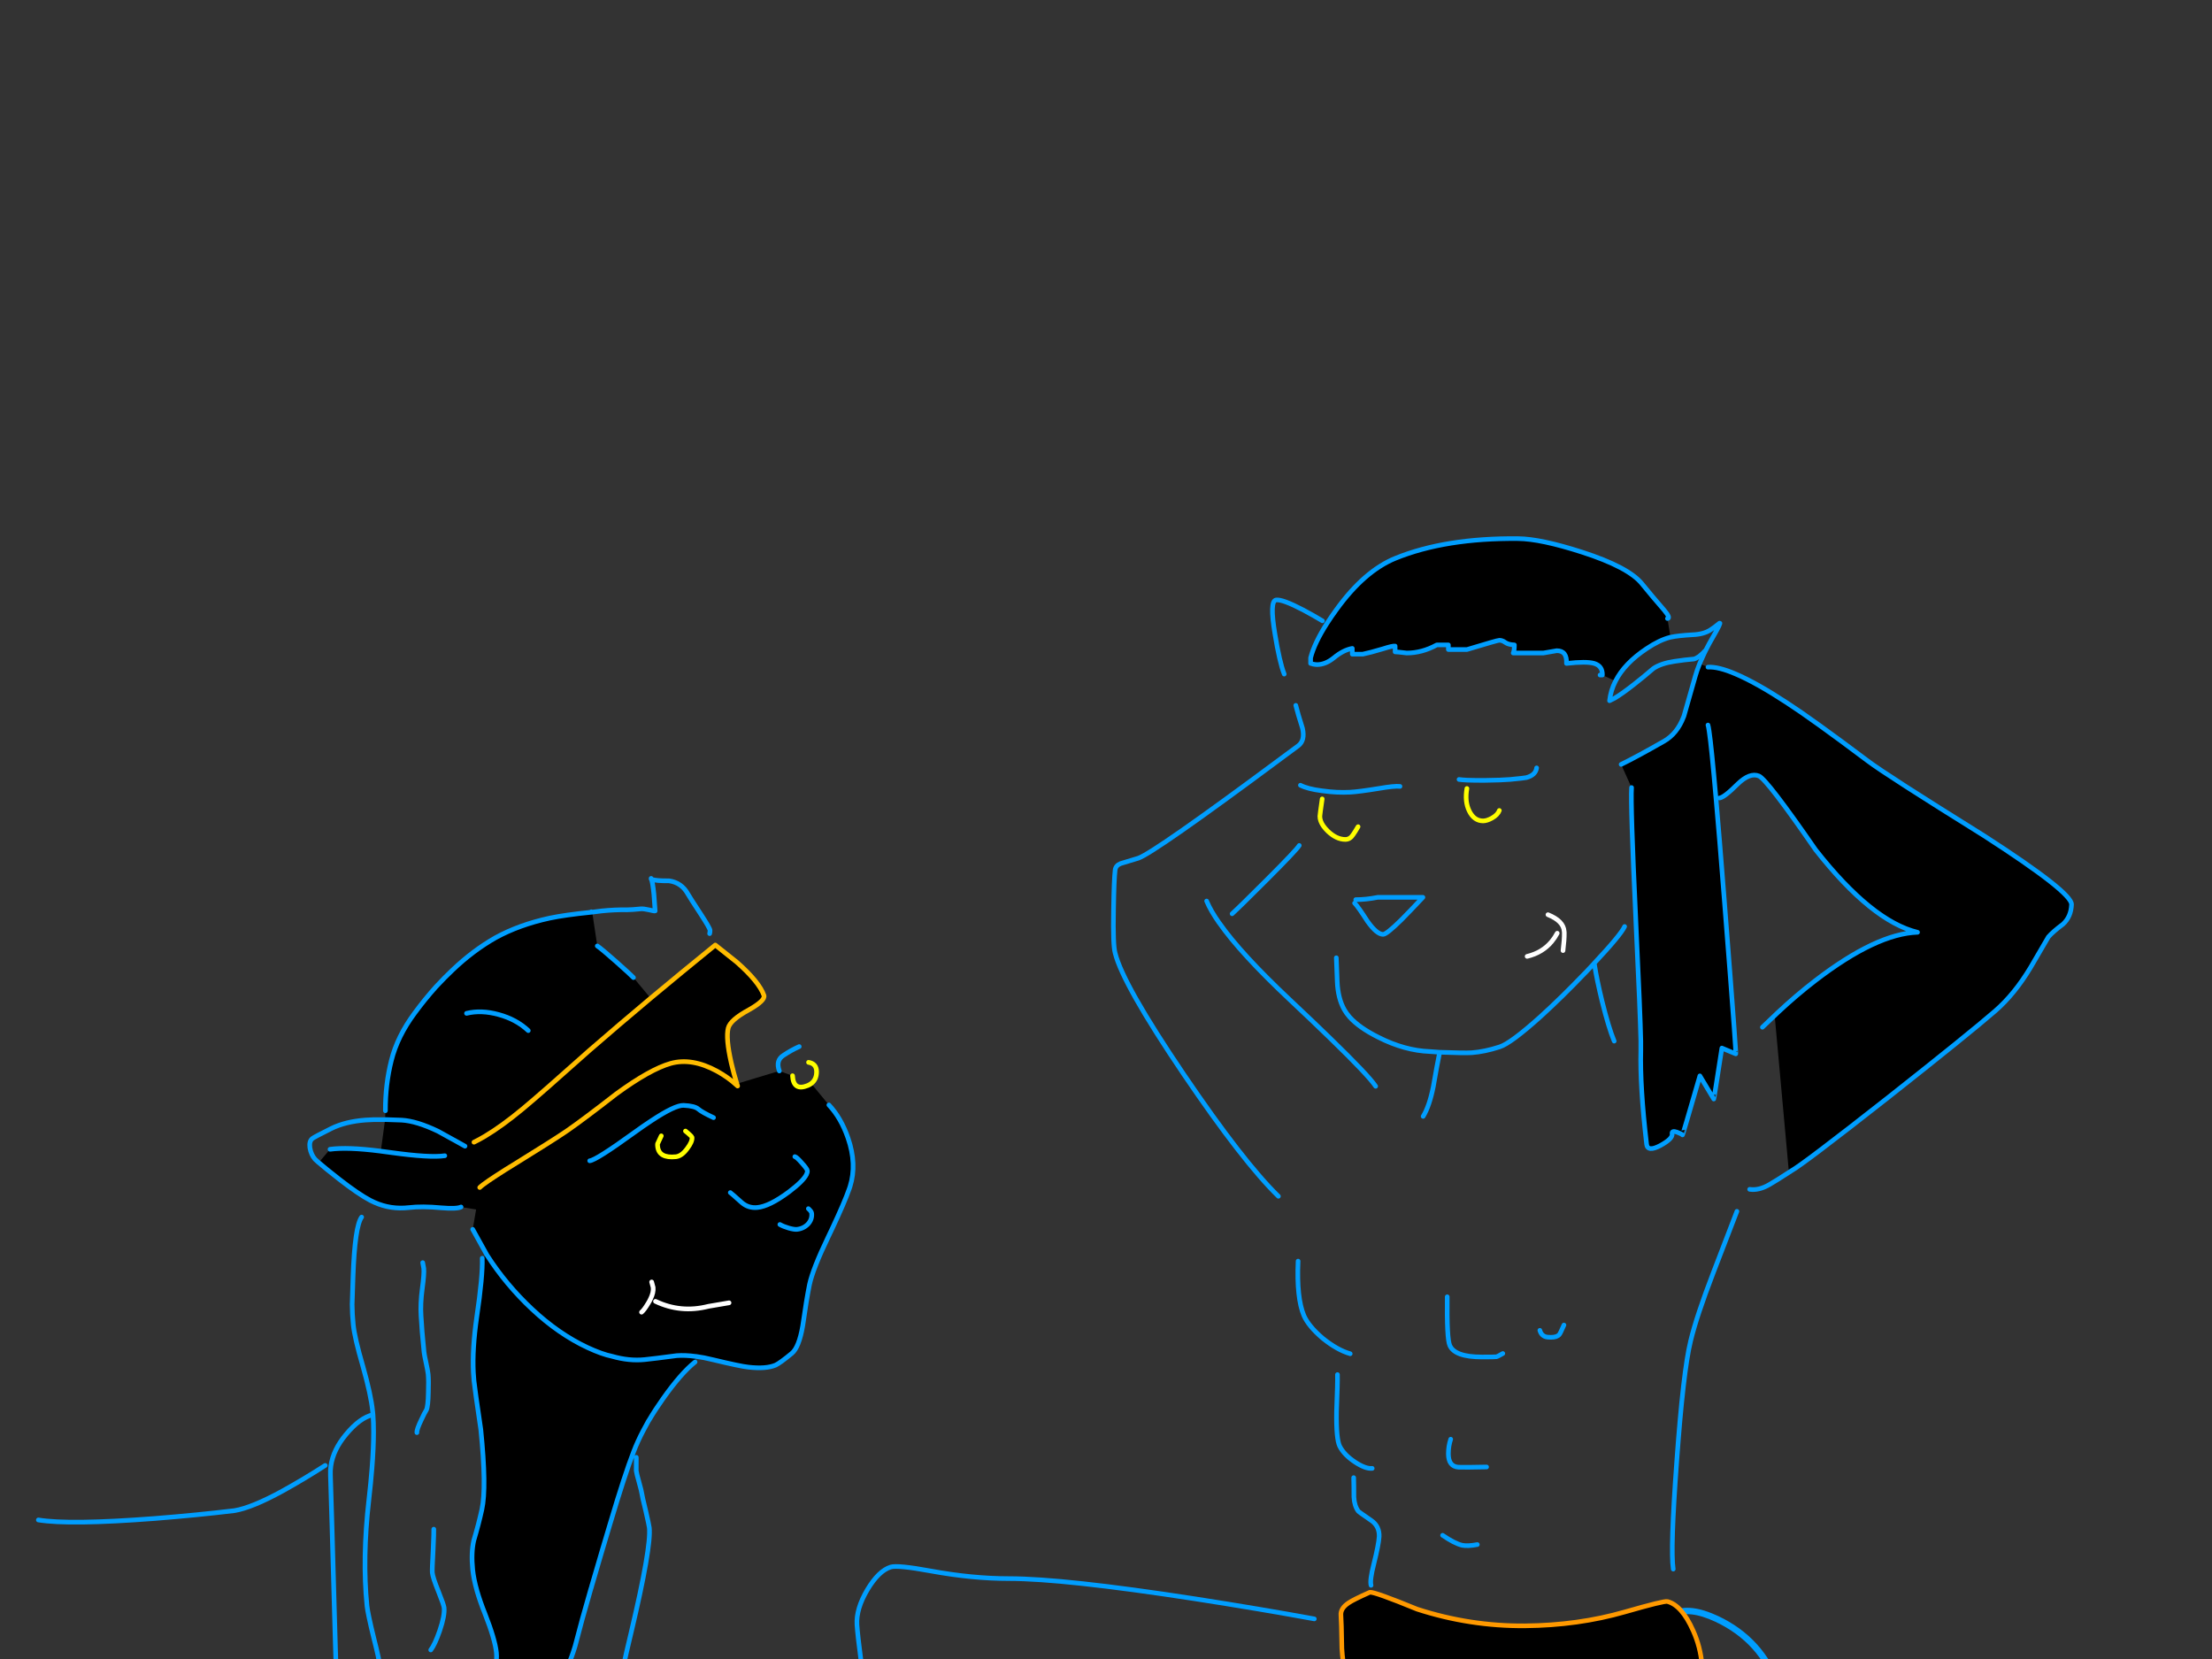 <?xml version="1.0" encoding="utf-8"?>
<svg id="EdithAnim13" image-rendering="inherit" baseProfile="basic" version="1.1" x="0px" y="0px" width="800" height="600" xmlns="http://www.w3.org/2000/svg" xmlns:xlink="http://www.w3.org/1999/xlink">
  <rect width="100%" height="100%" fill="#333333" stroke="none"/>
  <g id="22_Avatarf28r1" overflow="visible">
    <g id="Avatar-Manf0r1">
      <g id="Tailf0r1">
        <path id="Layer3_0_1_STROKES" stroke="#009EFF" stroke-width="2.303" stroke-linejoin="round" stroke-linecap="round" fill="none" d="M650.79,675.842 Q649.628,658.92 648.987,641.989 648.413,625.571 643.079,610.065 637.217,593.176 620.884,585.493 601.035,576.236 598.161,596.936 597.741,599.952 599.713,602.599 604.375,608.959 611.004,613.03 617.933,610.5 623.144,615.279 629.418,621.081 632.179,629.78 638.632,650.308 643.772,671.008 645.224,676.8 644.249,682.676" test="Tail_2.3242325232423263e+312.3242325232423263e+31_2.3242325232423263e+312.3242325232423263e+31_2.3242325232423263e+312.3242325232423263e+31_2.3242325232423263e+312.3242325232423263e+31"/>
      </g>
      <path fill="#000" stroke="none" d="M612.353,589.765 Q608.249,580.553 603.056,579.213 601.884,578.878 587.646,582.981 570.729,587.839 551.55,588.006 531.618,588.174 512.522,581.976 497.196,575.695 495.437,575.863 489.407,578.543 487.732,579.715 484.718,581.725 484.969,584.238 485.136,586.08 485.304,596.214 485.89,606.013 488.737,609.363 491.836,612.964 506.827,620.753 519.222,627.034 531.869,632.394 540.16,635.911 552.639,651.573 559.004,659.529 566.206,668.825 567.714,669.998 566.206,671.673 565.034,672.929 565.201,672.929 L577.094,669.244 Q592.252,664.47 602.554,648.474 611.348,634.739 614.781,616.063 617.545,601.239 612.353,589.765 M617.713,241.281 L614.698,240.025 Q614.654,240.131 614.614,240.193 613.706,242.511 613.106,244.631 611.515,250.326 609.002,259.036 608.946,259.189 608.835,259.288 606.54,265.385 601.8,268.081 591.834,273.776 586.306,276.456 L590.075,284.831 Q589.656,290.945 591.583,331.899 591.653,333.41 591.666,334.83 593.229,366.831 593.425,376.538 593.423,376.601 593.425,376.621 593.453,378.866 593.425,379.888 593.09,393.036 595.519,413.806 595.854,416.738 600.46,414.309 605.066,411.796 604.731,410.038 604.564,408.781 606.49,409.451 608.081,410.038 608.5,410.456 608.584,410.54 614.781,389.1 L619.806,397.475 Q619.89,397.559 622.738,379.05 L627.762,381.144 Q627.86,381.243 627.176,372.35 627.213,372.33 627.176,372.266 626.222,358.595 623.491,323.859 621.835,302.633 620.56,288.684 618.982,270.038 618.131,264.396 617.893,262.751 617.713,262.219 617.893,262.751 618.131,264.396 618.982,270.038 620.56,288.684 L621.9,288.6 Q623.575,288.433 628.516,283.491 632.871,279.304 636.137,280.644 639.069,281.9 656.656,307.36 676.924,333.155 693.506,337.175 678.599,337.678 656.489,354.679 649.621,359.955 642.838,366.32 L641.833,367.241 Q643.025,379.971 646.941,423.521 L647.863,423.438 Q652.218,421.009 682.703,397.056 712.099,373.858 721.563,365.65 728.598,359.536 734.376,349.905 737.308,344.964 740.825,338.85 742.5,336.924 746.101,334.244 749.033,331.564 749.2,327.125 749.368,322.77 717.543,302.251 682.284,280.309 675.5,275.2 655.567,260.209 646.271,254.179 635.196,246.918 627.679,243.71 621.433,241.052 617.713,241.281 M558.166,236.173 Q560.679,235.754 563.024,235.335 566.793,235.335 566.541,239.941 573.744,239.104 576.591,239.941 579.606,240.863 579.522,244.129 L584.213,246.306 Q587.506,239.904 595.519,234.581 600.125,231.483 604.061,230.478 604.123,230.464 604.145,230.394 L603.056,223.694 Q604.313,223.61 601.884,220.679 597.445,215.57 593.844,211.131 588.986,205.101 572.069,199.658 557.245,194.884 549.037,194.8 522.74,194.549 504.65,201.919 493.427,206.525 483.377,220.428 481.451,223.062 479.86,225.453 475.369,232.571 473.997,237.931 L473.997,239.941 Q474.165,239.941 474.919,240.193 475.756,240.36 476.343,240.36 479.357,240.36 482.372,237.931 485.806,235.084 489.072,234.498 L489.072,236.591 492.841,236.591 Q495.354,236.089 500.127,234.665 503.812,233.493 504.566,233.66 L504.566,235.754 Q505.404,235.754 508.754,236.173 514.281,236.173 519.641,233.241 L523.829,233.241 523.829,234.916 530.529,234.916 Q541.584,231.566 542.254,231.566 543.343,231.566 544.348,232.32 545.52,233.158 547.698,233.241 547.698,235.335 547.279,236.173 L558.166,236.173Z" test="Avatar Man" stroke-width="1.675"/>
      <path id="Layer2_0_1_STROKES" stroke="#009EFF" stroke-width="1.675" stroke-linejoin="round" stroke-linecap="round" fill="none" d="M579.522,244.129 Q579.606,240.863 576.591,239.941 573.744,239.104 566.541,239.941 566.793,235.335 563.024,235.335 560.679,235.754 558.166,236.173 L547.279,236.173 Q547.698,235.335 547.698,233.241 545.52,233.158 544.348,232.32 543.343,231.566 542.254,231.566 541.584,231.566 530.529,234.916 L523.829,234.916 523.829,233.241 519.641,233.241 Q514.281,236.173 508.754,236.173 505.404,235.754 504.566,235.754 L504.566,233.66 Q503.812,233.493 500.127,234.665 495.354,236.089 492.841,236.591 L489.072,236.591 489.072,234.498 Q485.806,235.084 482.372,237.931 479.357,240.36 476.343,240.36 475.756,240.36 474.919,240.193 474.165,239.941 473.997,239.941 L473.997,237.931 Q475.369,232.571 479.902,225.494 481.451,223.062 483.377,220.428 493.427,206.525 504.65,201.919 522.74,194.549 549.037,194.8 557.245,194.884 572.069,199.658 588.986,205.101 593.844,211.131 597.445,215.57 601.884,220.679 604.313,223.61 603.056,223.694 M604.187,230.436 Q604.249,230.442 604.313,230.436 606.845,229.876 612.269,229.556 616.205,229.389 618.634,227.797 619.974,226.96 621.9,225.369 622.654,224.95 619.555,230.31 618.131,232.739 616.959,235.084 616.242,236.492 615.661,237.848 615.522,238.127 615.409,238.392 615.165,238.914 614.949,239.439 614.818,239.734 614.698,240.025 M617.713,241.281 Q621.433,241.052 627.721,243.752 635.196,246.918 646.271,254.179 655.567,260.209 675.5,275.2 682.284,280.309 717.543,302.251 749.368,322.77 749.2,327.125 749.033,331.564 746.101,334.244 742.5,336.924 740.825,338.85 737.308,344.964 734.376,349.905 728.598,359.536 721.563,365.65 712.099,373.858 682.703,397.056 652.218,421.009 647.863,423.438 647.429,423.721 647.025,423.982 642.151,427.144 639.99,428.379 636.137,430.64 632.787,430.138 M616.959,235.084 Q615.654,236.514 614.572,237.345 613.478,238.142 612.604,238.35 609.421,238.601 605.569,239.188 600.627,239.941 597.948,241.784 594.346,244.883 590.912,247.563 586.641,250.913 583.961,252.504 L582.119,253.425 Q582.522,249.73 584.254,246.348 M578.685,244.129 L579.522,244.129 M584.254,246.348 Q587.506,239.904 595.519,234.581 600.125,231.483 604.061,230.478 604.123,230.464 604.187,230.436 M614.698,240.025 Q614.654,240.131 614.614,240.234 613.706,242.511 613.106,244.631 611.515,250.326 609.002,259.036 608.946,259.189 608.877,259.329 606.54,265.385 601.8,268.081 591.834,273.776 586.306,276.456 M590.075,284.831 Q589.656,290.945 591.583,331.899 591.653,333.41 591.708,334.872 593.229,366.831 593.425,376.538 593.423,376.601 593.425,376.663 593.453,378.866 593.425,379.888 593.09,393.036 595.519,413.806 595.854,416.738 600.46,414.309 605.066,411.796 604.731,410.038 604.564,408.781 606.49,409.451 608.081,410.038 608.5,410.456 608.584,410.54 614.781,389.1 L619.806,397.475 Q619.89,397.559 622.738,379.05 L627.762,381.144 Q627.86,381.243 627.218,372.392 627.213,372.33 627.218,372.266 626.222,358.595 623.491,323.859 621.835,302.633 620.602,288.684 618.982,270.038 618.131,264.396 617.893,262.751 617.713,262.219 M641.833,367.283 L642.838,366.32 Q649.621,359.955 656.489,354.679 678.599,337.678 693.506,337.175 676.924,333.155 656.656,307.36 639.069,281.9 636.137,280.644 632.871,279.304 628.516,283.491 623.575,288.433 621.9,288.6 M527.681,281.9 Q528.658,282.057 530.696,282.151 533.021,282.235 536.726,282.235 543.259,282.151 546.106,281.9 551.382,281.398 552.053,281.23 555.402,280.309 555.738,277.713 M576.675,348.9 Q577.512,354.344 579.439,362.216 581.784,371.68 583.794,376.538 M483.294,346.388 Q483.294,346.471 483.629,355.014 483.88,361.128 486.225,365.231 486.979,366.548 488.109,367.828 491.54,371.658 498.452,375.114 508,379.971 517.213,380.306 L520.604,380.558 520.73,380.558 Q529.608,380.893 532.287,380.725 536.894,380.39 542.338,378.631 546.358,377.375 557.161,367.66 564.839,360.685 572.99,352.166 573.096,352.064 573.199,351.957 573.263,351.897 573.325,351.831 573.41,351.751 573.493,351.664 574.779,350.299 576.089,348.9 576.174,348.81 576.256,348.733 576.29,348.684 576.34,348.649 576.353,348.6 576.382,348.565 586.243,338.051 587.563,335.081 M520.563,381.144 Q519.809,384.745 518.385,392.953 516.961,400.071 514.7,403.756 M637.394,371.513 L641.833,367.283 M628.181,438.094 Q628.098,438.261 619.639,460.288 613.609,475.949 611.431,484.994 608.751,495.965 606.406,528.628 604.061,560.453 605.15,567.488 M556.91,481.141 Q557.412,482.984 559.088,483.486 559.59,483.654 560.93,483.654 563.108,483.654 563.945,482.649 564.28,482.314 565.62,479.215 M523.41,468.998 Q523.242,484.24 524.331,486.585 526.09,490.773 535.973,490.773 540.746,490.773 541.165,490.689 541.667,490.605 543.51,489.516 M524.666,520.504 Q523.829,523.016 523.829,525.78 523.829,530.386 527.514,530.638 529.943,530.721 537.647,530.554 M521.735,555.26 Q526.006,558.191 528.77,558.861 530.78,559.28 534.297,558.61 M564.531,673.431 Q558.25,676.363 541.416,679.545 524.415,682.728 506.325,684.319 490.664,685.743 453.814,684.989 426.009,684.486 410.012,683.481 397.701,682.728 372.744,680.131 366.546,679.461 361.94,680.466 358.674,681.22 357.669,680.55 M478.269,224.531 Q475.086,222.605 471.317,220.595 463.78,216.659 461.519,216.994 459.09,217.329 461.1,229.305 462.775,239.523 464.45,243.794 M468.637,255.1 Q469.307,257.864 471.066,263.391 472.071,267.83 469.475,269.756 466.277,272.14 463.236,274.363 L463.194,274.404 Q417.498,308.335 411.687,310.375 406.579,311.883 405.323,312.301 403.564,312.971 403.312,314.563 402.894,317.829 402.726,329.051 402.475,341.949 403.312,344.713 406.16,356.103 428.102,388.514 449.626,420.255 462.356,432.65 M470.312,283.994 Q472.909,285.334 478.101,286.004 478.312,286.036 478.52,286.046 483.421,286.747 488.319,286.506 491.417,286.339 498.62,285.166 504.482,284.161 506.325,284.413 M469.894,305.769 Q468.889,307.444 458.085,318.248 448.286,328.046 445.606,330.475 M490.329,325.366 Q494.097,325.366 498.285,324.529 L514.616,324.529 Q509.591,329.889 506.744,332.736 501.468,337.929 500.211,337.929 497.95,337.929 494.6,333.239 491.166,327.879 489.91,326.623 M436.394,325.869 Q437.831,329.341 440.916,333.741 440.95,333.79 441,333.825 448.678,344.836 466.544,361.63 474.843,369.424 480.949,375.365 495.077,389.07 497.531,392.869 M469.475,456.1 Q468.889,469.416 471.569,475.781 473.244,479.634 478.352,483.989 483.629,488.26 488.319,489.6 M483.713,497.138 Q483.796,499.734 483.377,510.454 483.21,520.504 484.55,523.1 486.141,526.199 490.077,528.795 493.93,531.308 496.275,531.056 M489.575,534.406 Q489.659,537.17 489.659,541.441 489.826,544.624 491.25,546.55 491.417,546.801 495.94,549.9 498.955,551.994 498.787,555.763 498.62,558.61 496.861,565.645 495.354,571.508 495.856,573.35 M475.338,585.494 Q455.74,581.893 432.039,578.208 384.72,570.921 364.871,570.921 351.639,570.921 336.564,568.158 324.671,565.98 322.159,566.734 317.804,568.074 313.7,574.941 309.596,581.893 309.931,587.588 310.182,591.44 311.522,601.658 312.611,610.786 311.606,614.388 M474.919,609.781 Q467.214,611.038 431.704,611.791 393.179,612.629 386.981,613.131 380.114,613.718 358.255,617.235 338.406,620.418 330.45,620.669 320.986,621.004 312.611,619.831 308.256,619.245 301.975,617.738 298.709,616.984 295.359,619.245 293.6,620.501 289.412,624.856 284.639,629.798 288.994,640.35 289.831,642.444 288.407,654.42 286.816,666.48 287.737,668.825 L290.669,675.944 Q293.935,684.905 295.275,694.369 M354.319,668.825 Q355.491,672.594 357.669,683.398 360.014,694.955 359.762,697.3" test="Avatar Man"/>
      <path id="Layer2_0_2_STROKES" stroke="#FF0" stroke-width="1.675" stroke-linejoin="round" stroke-linecap="round" fill="none" d="M530.529,285.166 Q529.691,289.856 531.366,293.29 533.125,296.891 536.391,296.891 537.731,296.891 539.574,295.886 541.667,294.714 542.254,293.123 M478.185,288.935 Q477.347,294.798 477.347,295.216 477.347,296.92 478.604,298.734 479.272,299.682 480.279,300.66 483.377,303.591 486.56,303.591 488.235,303.591 489.324,301.916 489.994,300.995 491.166,298.985" test="Avatar Man"/>
      <path id="Layer2_0_3_STROKES" stroke="#FFF" stroke-width="1.675" stroke-linejoin="round" stroke-linecap="round" fill="none" d="M559.841,330.81 Q565.453,333.071 565.704,336.84 565.72,337.078 565.746,337.343 565.741,337.406 565.746,337.468 L565.746,337.594 Q565.777,339.773 565.285,343.791 M552.304,345.885 Q557.823,344.568 561.181,340.525 562.307,339.172 563.191,337.51" test="Avatar Man"/>
      <path id="Layer2_0_4_STROKES" stroke="#F90" stroke-width="1.675" stroke-linejoin="round" stroke-linecap="round" fill="none" d="M495.437,575.863 Q497.196,575.695 512.522,581.976 531.618,588.174 551.55,588.006 570.729,587.839 587.646,582.981 601.884,578.878 603.056,579.213 608.249,580.553 612.353,589.765 617.545,601.239 614.781,616.063 611.348,634.739 602.554,648.474 592.252,664.47 577.094,669.244 L565.201,672.929 Q565.034,672.929 566.206,671.673 567.714,669.998 566.206,668.825 559.004,659.529 552.639,651.573 540.16,635.911 531.869,632.394 519.222,627.034 506.827,620.753 491.836,612.964 488.737,609.363 485.89,606.013 485.304,596.214 485.136,586.08 484.969,584.238 484.718,581.725 487.732,579.715 489.407,578.543 495.437,575.863Z" test="Avatar Man"/>
    </g>
    <g id="Avatar-Lady">
      <path fill="#000" stroke="none" d="M251.593,490.526 Q247.881,490.061 244.763,490.284 236.621,491.366 233.169,491.716 227.527,492.289 221.394,490.53 217.746,489.794 212.479,487.352 202.029,482.458 192.441,473.479 182.972,464.613 176.073,453.874 L174.408,455.064 Q174.628,461.421 172.411,476.448 170.775,487.871 171.195,496.308 171.269,497.879 171.418,499.347 171.726,502.379 173.888,516.961 176.025,538.011 174.277,545.93 173.115,551.237 171.338,557.202 170.343,561.642 170.959,567.704 171.302,571.08 172.486,575.205 L172.495,575.289 Q173.586,579.105 175.379,583.588 179.048,592.913 179.535,597.713 179.792,600.239 179.114,602.775 178.741,604.131 178.216,604.822 L179.784,606.024 Q180.016,607.94 180.104,611.691 180.113,611.879 180.138,612.028 180.265,617.21 180.168,625.721 L180.176,625.805 Q180.144,629.21 180.069,633.132 L183.761,635.139 Q186.017,631.289 191.844,623.43 200.005,612.478 201.911,608.626 L202.246,607.742 Q205.49,603.669 207.971,595.421 210.784,584.587 212.811,577.746 213.252,576.226 213.615,574.772 213.816,574.253 213.933,573.718 214.014,573.605 213.992,573.457 214.064,573.392 214.059,573.28 L214.059,573.28 Q218.071,559.648 220.653,551.089 225.981,533.194 229.152,525.045 230.609,521.246 232.702,517.284 233.535,515.682 234.415,514.047 L234.634,513.685 234.709,513.592 Q236.998,509.789 239.793,505.845 246.263,496.681 251.377,492.589 L251.593,490.526 M216.022,342.121 L214.184,329.888 213.763,329.93 Q204.332,330.888 198.835,332.042 187.765,334.442 179.224,339.137 171.021,343.798 163.654,350.841 160.863,353.478 158.172,356.332 158.174,356.372 158.096,356.425 157.909,356.658 157.634,356.897 153.666,361.363 150.002,366.349 143.716,374.813 141.539,383.541 139.355,392.185 139.386,401.709 L139.281,404.867 Q141.98,404.956 145.261,405.111 150.651,405.414 158.43,409.133 158.832,409.346 164.018,412.224 164.067,412.236 164.102,412.215 165.862,413.246 168.164,414.525 165.862,413.246 164.102,412.215 164.067,412.236 164.018,412.224 158.832,409.346 158.43,409.133 150.651,405.414 145.261,405.111 141.98,404.956 139.281,404.867 L137.724,416.34 Q139.477,416.548 141.346,416.823 155.497,418.788 160.86,417.989 155.497,418.788 141.346,416.823 139.477,416.548 137.724,416.34 137.551,416.311 137.379,416.29 125.644,414.795 119.365,415.652 L115.263,420.492 Q117.587,422.478 122.767,426.535 129.657,431.893 133.92,434.165 134.745,434.556 135.437,434.862 141.319,437.497 147.878,436.746 152.669,436.174 159.626,436.829 165.117,437.292 166.741,436.532 L172.191,437.424 170.964,444.61 175.963,453.63 Q176.051,453.767 176.073,453.874 182.972,464.613 192.441,473.479 202.029,482.458 212.479,487.352 217.746,489.794 221.394,490.53 227.527,492.289 233.169,491.716 236.621,491.366 244.763,490.284 247.881,490.061 251.593,490.526 L251.677,490.517 Q254.58,490.947 257.843,491.763 267.784,494.156 270.707,494.455 276.99,495.178 280.499,493.715 282.124,492.955 286.363,489.462 288.953,487.328 290.297,479.62 291.689,469.866 292.767,464.567 293.979,458.915 299.528,447.378 300.259,445.85 300.93,444.428 305.476,434.757 307.123,430.018 307.304,429.506 307.45,429.049 309.956,421.053 306.699,411.601 304.17,404.287 299.784,399.628 L293.38,391.857 Q292.872,392.262 292.177,392.574 286.95,394.721 286.63,389.054 L281.861,387.327 266.508,391.948 Q266.629,392.368 266.762,392.773 266.516,392.535 266.205,392.319 263.456,389.713 259.326,387.403 250.232,382.457 242.538,384.6 235.097,386.716 222.899,395.611 211.241,404.686 205.344,408.708 204.556,409.32 203.838,409.796 199.859,412.497 185.531,421.353 184.093,422.248 182.805,422.991 179.081,425.404 176.739,426.925 174.276,428.697 173.51,429.464 174.276,428.697 176.739,426.925 179.081,425.404 182.805,422.991 184.093,422.248 185.531,421.353 199.859,412.497 203.838,409.796 204.556,409.32 205.344,408.708 211.241,404.686 222.899,395.611 235.097,386.716 242.538,384.6 250.232,382.457 259.326,387.403 263.456,389.713 266.205,392.319 L266.508,391.948 Q266.443,391.744 266.381,391.536 265.355,388.254 264.467,384.414 262.457,375.516 263.361,371.852 264.081,368.886 270.854,365.221 276.887,361.801 276.278,359.991 274.595,355.143 266.466,347.972 L258.692,341.786 Q246.457,351.721 235.293,361.006 223.617,370.827 213.14,379.929 195.513,395.67 189.079,401.002 181.54,407.261 175.368,410.901 173.319,412.155 171.421,413.088 173.319,412.155 175.368,410.901 181.54,407.261 189.079,401.002 195.513,395.67 213.14,379.929 223.617,370.827 235.293,361.006 L229.092,353.554 Q228.232,352.62 223.088,348.039 217.48,343.079 216.022,342.121 M252.551,401.107 Q251.244,399.964 247.226,399.776 244.182,399.634 235.538,405.301 232.766,407.158 229.422,409.58 215.635,419.572 213.277,419.812 215.635,419.572 229.422,409.58 232.766,407.158 235.538,405.301 244.182,399.634 247.226,399.776 251.244,399.964 252.551,401.107 253.858,402.25 258.055,404.206 253.858,402.25 252.551,401.107 M248.556,415.379 Q250.43,412.892 250.276,411.376 250.233,410.955 247.914,409.064 250.233,410.955 250.276,411.376 250.43,412.892 248.556,415.379 246.539,418.136 244.434,418.349 238.287,418.973 237.842,414.595 237.774,413.921 237.833,413.66 238.034,413.129 239.159,410.803 238.034,413.129 237.833,413.66 237.774,413.921 237.842,414.595 238.287,418.973 244.434,418.349 246.539,418.136 248.556,415.379 M235.265,469.641 Q234.953,470.489 234.418,471.343 232.964,473.787 232.022,474.564 232.964,473.787 234.418,471.343 234.953,470.489 235.265,469.641 236.402,467.434 236.219,465.631 L235.677,463.644 236.219,465.631 Q236.402,467.434 235.265,469.641 M273.945,436.705 Q276.077,436.488 278.801,435.106 281.753,433.715 285.364,431.037 290.514,427.135 291.62,424.787 292.05,424.001 291.988,423.388 291.92,422.715 290.005,420.612 288.174,418.501 287.475,418.317 288.174,418.501 290.005,420.612 291.92,422.715 291.988,423.388 292.05,424.001 291.62,424.787 290.514,427.135 285.364,431.037 281.753,433.715 278.801,435.106 276.077,436.488 273.945,436.705 270.661,437.038 268.232,434.903 264.395,431.464 264.126,431.322 264.395,431.464 268.232,434.903 270.661,437.038 273.945,436.705 M293.553,438.797 Q293.484,438.123 292.363,437.131 293.484,438.123 293.553,438.797 293.664,439.892 293.337,440.86 293.01,441.829 292.245,442.673 290.631,444.368 288.189,444.616 287.263,444.71 285.249,444.149 283.32,443.579 282.055,442.857 283.32,443.579 285.249,444.149 287.263,444.71 288.189,444.616 290.631,444.368 292.245,442.673 293.01,441.829 293.337,440.86 293.664,439.892 293.553,438.797 M256.222,472.447 Q259.901,471.818 263.664,471.18 259.901,471.818 256.222,472.447 246.188,474.997 237.069,470.648 246.188,474.997 256.222,472.447 M191.057,372.728 Q186.731,368.659 180.345,366.926 174.043,365.184 168.731,366.489 174.043,365.184 180.345,366.926 186.731,368.659 191.057,372.728Z" test="Avatar Lady" stroke-width="1.693"/>
      <path id="Layer1_0_1_STROKES" stroke="#009EFF" stroke-width="1.693" stroke-linejoin="round" stroke-linecap="round" fill="none" d="M281.861,387.327 Q280.449,383.472 283.41,381.64 286.279,379.733 289.048,378.516 M256.656,337.654 Q256.832,336.871 256.789,336.45 256.703,335.608 253.378,330.501 249.453,324.52 248.828,323.392 246.531,319.202 241.957,318.561 237.283,318.61 235.606,318.014 236.071,319.243 236.49,323.369 L236.938,329.449 Q236.694,329.558 234.773,329.073 232.684,328.605 231.757,328.699 228.474,329.032 226.688,329.043 222.427,328.965 217.712,329.444 L214.184,329.888 M216.022,342.121 Q217.48,343.079 223.088,348.039 228.232,352.62 229.092,353.554 M235.606,318.014 Q235.594,317.931 235.514,317.939 L235.488,317.686 Q235.587,317.845 235.606,318.014Z M213.763,329.93 Q213.746,329.762 213.83,329.753 214.008,329.9 214.184,329.888 L213.763,329.93 Q204.332,330.888 198.835,332.042 187.765,334.442 179.224,339.137 171.021,343.798 163.654,350.841 160.863,353.478 158.214,356.328 158.174,356.372 158.139,356.42 157.909,356.658 157.676,356.893 153.666,361.363 150.002,366.349 143.716,374.813 141.539,383.541 139.355,392.185 139.386,401.709 M139.286,404.91 Q141.98,404.956 145.261,405.111 150.651,405.414 158.43,409.133 158.832,409.346 164.018,412.224 164.067,412.236 164.106,412.257 165.862,413.246 168.164,414.525 M258.055,404.206 Q253.858,402.25 252.551,401.107 251.244,399.964 247.226,399.776 244.182,399.634 235.542,405.344 232.766,407.158 229.422,409.58 215.635,419.572 213.277,419.812 M264.126,431.322 Q264.395,431.464 268.232,434.903 270.661,437.038 273.945,436.705 276.077,436.488 278.848,435.143 281.753,433.715 285.364,431.037 290.514,427.135 291.662,424.783 292.05,424.001 291.988,423.388 291.92,422.715 290.005,420.612 288.174,418.501 287.475,418.317 M299.784,399.628 Q304.17,404.287 306.699,411.601 309.956,421.053 307.45,429.049 307.304,429.506 307.123,430.018 305.476,434.757 300.93,444.428 300.259,445.85 299.528,447.378 293.979,458.915 292.767,464.567 291.689,469.866 290.297,479.62 288.953,487.328 286.363,489.462 282.124,492.955 280.499,493.715 276.99,495.178 270.707,494.455 267.784,494.156 257.843,491.763 254.58,490.947 251.681,490.559 L251.597,490.568 M251.377,492.589 Q246.263,496.681 239.793,505.845 236.998,509.789 234.752,513.588 L234.676,513.681 234.458,514.043 Q233.535,515.682 232.702,517.284 230.609,521.246 229.152,525.045 225.981,533.194 220.653,551.089 218.071,559.648 214.101,573.276 L214.063,573.322 Q214.064,573.392 214.034,573.453 214.014,573.605 213.98,573.756 213.816,574.253 213.657,574.767 213.252,576.226 212.811,577.746 210.784,584.587 207.971,595.421 205.49,603.669 202.246,607.742 M201.911,608.626 Q200.005,612.478 191.844,623.43 186.017,631.289 183.765,635.181 183.055,636.443 182.703,637.288 M282.055,442.857 Q283.32,443.579 285.249,444.149 287.263,444.71 288.189,444.616 290.631,444.368 292.245,442.673 293.01,441.829 293.337,440.86 293.664,439.892 293.553,438.797 293.484,438.123 292.363,437.131 M251.597,490.568 Q247.881,490.061 244.763,490.284 236.621,491.366 233.169,491.716 227.527,492.289 221.394,490.53 217.746,489.794 212.479,487.352 202.029,482.458 192.441,473.479 182.972,464.613 176.12,453.912 M174.408,455.064 Q174.628,461.421 172.411,476.448 170.775,487.871 171.195,496.308 171.269,497.879 171.418,499.347 171.726,502.379 173.888,516.961 176.025,538.011 174.277,545.93 173.115,551.237 171.338,557.202 170.343,561.642 170.959,567.704 171.302,571.08 172.49,575.247 L172.495,575.289 Q173.586,579.105 175.379,583.588 179.048,592.913 179.535,597.713 179.792,600.239 179.114,602.775 178.741,604.131 178.22,604.865 M179.784,606.024 Q180.016,607.94 180.108,611.733 180.113,611.879 180.138,612.028 180.265,617.21 180.172,625.763 L180.176,625.805 Q180.144,629.21 180.069,633.132 M230.124,527.073 L230.106,531.924 Q230.191,532.766 231.123,536.074 232.054,539.382 232.14,540.224 232.225,541.066 233.53,546.378 234.751,551.699 234.836,552.541 235.555,559.613 228.292,590.295 220.945,620.985 221.586,627.3 222.21,633.447 232.951,647.073 241.347,657.704 251.653,667.887 259.117,675.21 278.271,710.525 278.382,711.62 279.081,711.804 279.688,711.913 279.712,711.315 M194.641,667.721 Q196.865,668.686 208.897,678.268 221.781,688.699 222.029,691.141 222.337,694.172 244.606,707.394 266.875,720.615 267.217,723.983 267.32,724.993 267.648,724.875 267.976,724.756 267.993,724.925 L268.607,724.267 M191.057,372.728 Q186.731,368.659 180.345,366.926 174.043,365.184 168.731,366.489 M139.286,404.91 Q139.203,404.928 139.117,404.927 139.03,404.925 138.949,404.944 134.854,404.858 132.157,405.08 124.899,405.647 119.875,408.114 113.64,411.214 112.933,411.796 111.756,412.767 112.079,415.116 112.504,417.625 113.947,419.265 114.343,419.663 115.073,420.299 115.165,420.371 115.258,420.45 L115.305,420.488 M119.365,415.652 Q125.644,414.795 137.379,416.29 137.551,416.311 137.724,416.34 M115.305,420.488 Q117.587,422.478 122.767,426.535 129.657,431.893 133.962,434.161 134.745,434.556 135.437,434.862 141.319,437.497 147.878,436.746 152.669,436.174 159.626,436.829 165.117,437.292 166.741,436.532 M170.964,444.61 L175.963,453.63 Q176.051,453.767 176.12,453.912 M130.788,440.183 Q128.326,443.58 127.688,461.594 127.414,469.789 127.358,471.751 127.372,475.237 127.765,479.11 128.244,483.826 131.249,494.154 134.17,504.491 134.769,510.385 134.831,510.998 134.897,511.648 135.114,514.457 135.109,517.921 135.112,523.6 134.527,531.039 134.117,536.254 133.42,542.337 130.985,563.597 132.729,580.773 133.011,583.552 135.189,592.433 137.316,600.809 137.31,602.426 M137.724,416.34 Q139.477,416.548 141.346,416.823 155.497,418.788 160.86,417.989 M152.877,456.655 L153.259,458.742 Q153.456,460.679 152.723,466.028 151.998,471.461 152.275,475.856 152.518,480.765 153.356,489.017 153.45,489.943 154.086,492.856 154.73,495.853 154.842,496.948 154.848,497.008 154.854,497.074 155.069,499.339 154.919,503.575 154.834,508.603 154.205,509.943 153.541,510.946 152.357,513.533 151.514,515.277 151.12,516.423 150.726,517.569 150.781,518.116 M156.881,553.056 Q156.95,553.729 156.64,560.736 156.247,567.752 156.349,568.762 156.537,570.615 158.575,575.597 159.56,578.112 160.084,579.569 160.571,581.012 160.613,581.43 160.904,584.292 159.001,589.845 157.29,594.783 155.786,596.722 M134.897,511.648 Q130.158,512.725 125.156,518.762 120.516,524.303 119.674,530.122 119.433,531.819 119.511,533.542 119.722,538.965 121.307,595.629 123.017,651.005 123.531,656.908 123.933,660.865 124.036,667.745 124.061,668.755 124.103,669.652 L124.111,669.737 Q124.317,672.616 124.872,674.296 125.362,675.777 165.353,723.608 205.039,770.959 205.465,774.319 M117.619,529.991 Q109.955,534.937 102.223,539.21 91.183,545.265 84.827,546.336 71.549,547.94 56.022,549.176 25.043,551.556 13.882,549.712 M178.22,604.865 Q177.737,605.552 177.105,605.616 M180.069,633.132 L180.074,633.174 Q180.059,635.124 180.017,637.221 179.79,648.422 179.316,663.408 179.245,666.903 189.939,682.575 203.114,701.739 206.096,707.646 226.453,748.113 228.781,766.847 M28.892,650.61 Q35.57,651.038 52.419,655.281 70.76,659.969 80.914,664.468 94.718,670.552 98.298,671.464 105.729,673.432 114.972,671.473 118.719,670.667 121.858,669.753" test="Avatar Lady"/>
      <path id="Layer1_0_2_STROKES" stroke="#FFBC00" stroke-width="1.693" stroke-linejoin="round" stroke-linecap="round" fill="none" d="M235.335,361.001 Q246.457,351.721 258.692,341.786 L266.466,347.972 Q274.595,355.143 276.278,359.991 276.887,361.801 270.854,365.221 264.081,368.886 263.361,371.852 262.457,375.516 264.467,384.414 265.355,388.254 266.381,391.536 266.443,391.744 266.508,391.948 M171.421,413.088 Q173.319,412.155 175.372,410.943 181.54,407.261 189.079,401.002 195.513,395.67 213.14,379.929 223.617,370.827 235.335,361.001 M266.247,392.315 Q266.516,392.535 266.762,392.773 266.629,392.368 266.508,391.948 M266.247,392.315 Q263.456,389.713 259.326,387.403 250.232,382.457 242.538,384.6 235.097,386.716 222.899,395.611 211.241,404.686 205.39,408.745 204.556,409.32 203.838,409.796 199.859,412.497 185.531,421.353 184.093,422.248 182.809,423.033 179.081,425.404 176.786,426.962 174.276,428.697 173.51,429.464" test="Avatar Lady"/>
      <path id="Layer1_0_3_STROKES" stroke="#FF0" stroke-width="1.693" stroke-linejoin="round" stroke-linecap="round" fill="none" d="M286.63,389.054 Q286.95,394.721 292.177,392.574 292.872,392.262 293.422,391.853 295.343,390.364 295.327,387.576 295.289,384.687 292.433,384.212 M239.159,410.803 Q238.034,413.129 237.833,413.66 237.774,413.921 237.842,414.595 238.287,418.973 244.434,418.349 246.539,418.136 248.556,415.379 250.43,412.892 250.276,411.376 250.233,410.955 247.914,409.064" test="Avatar Lady"/>
      <path id="Layer1_0_4_STROKES" stroke="#FFF" stroke-width="1.693" stroke-linejoin="round" stroke-linecap="round" fill="none" d="M235.677,463.644 L236.219,465.631 Q236.402,467.434 235.312,469.678 234.953,470.489 234.418,471.343 232.964,473.787 232.022,474.564 M237.069,470.648 Q246.188,474.997 256.222,472.447 259.901,471.818 263.664,471.18" test="Avatar Lady"/>
    </g>
  </g>
</svg>